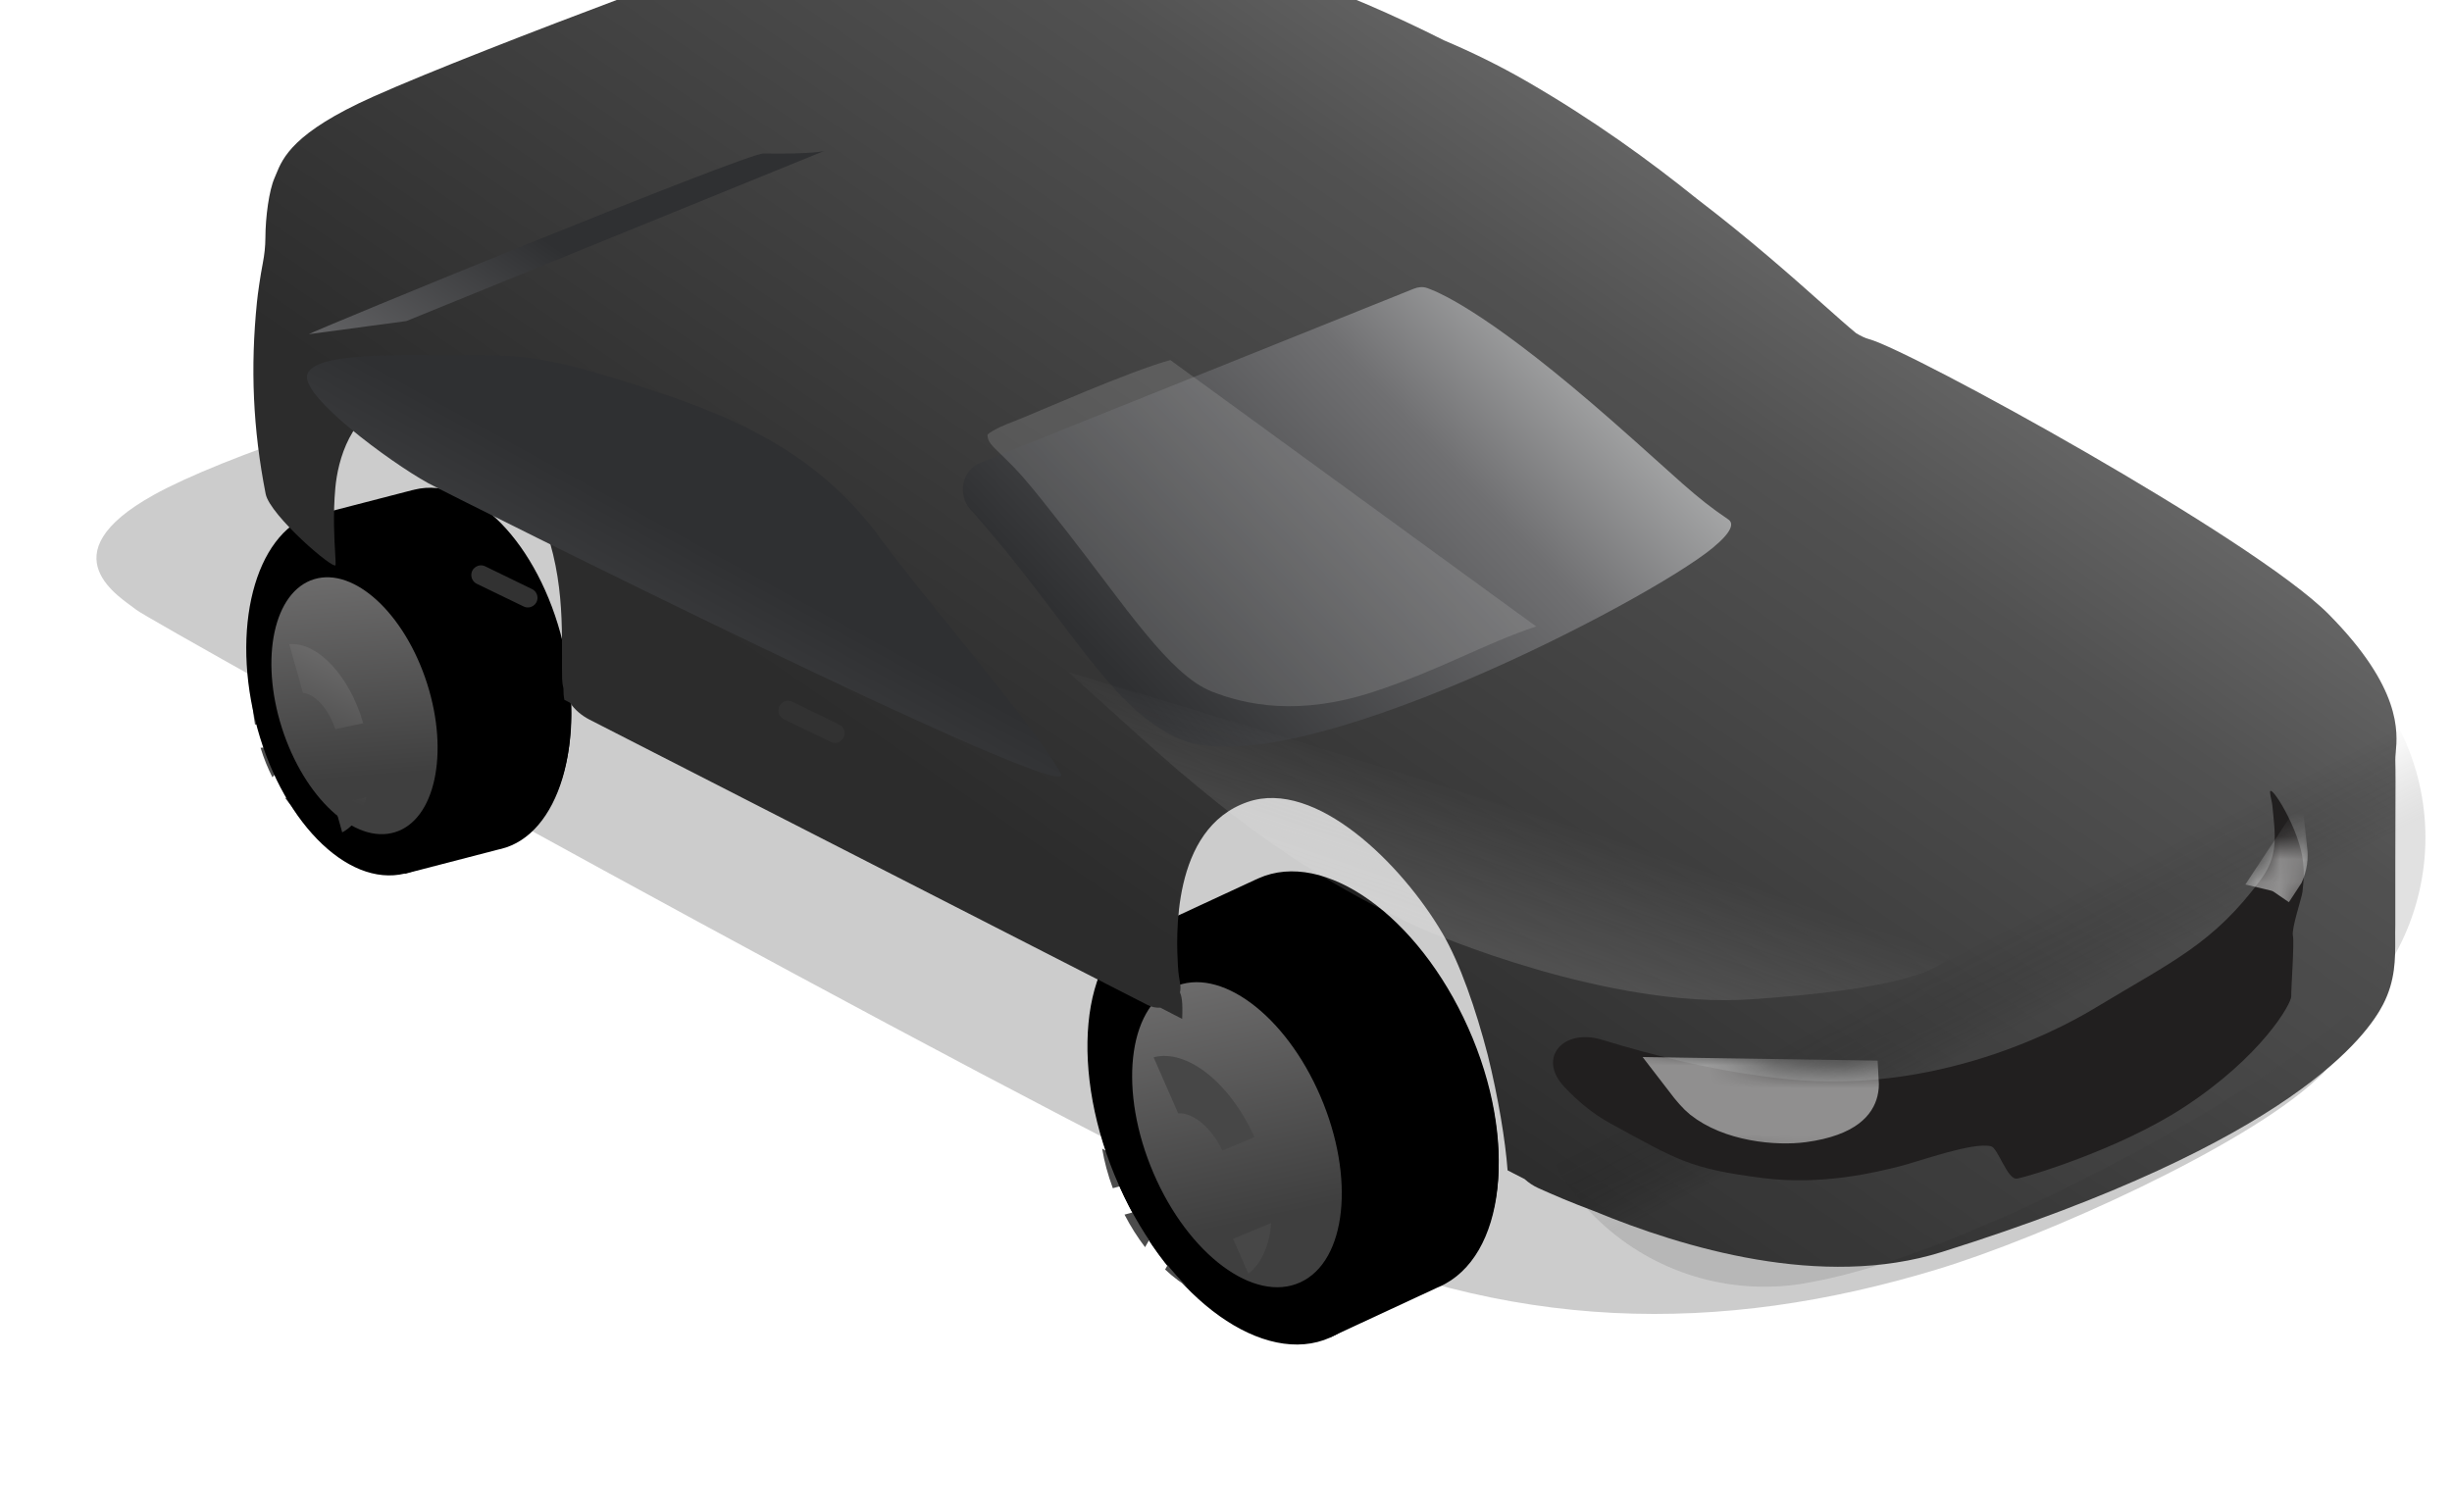 <svg width="107" height="66" viewBox="0 0 107 66" fill="none" xmlns="http://www.w3.org/2000/svg">
<g clip-path="url(#clip0_225_2492)">
<g filter="url(#filter0_f_225_2492)">
<path d="M84.475 55.424C89.254 53.981 97.952 50.039 101.079 47.121C104.684 44.068 97.206 40.651 96.319 40.136C95.432 39.621 51.832 17.996 44.228 14.649C36.623 11.303 12.543 18.363 6.712 21.6C1.959 24.239 5.318 26.105 5.951 26.62C6.585 27.135 42.904 47.379 55.958 53.558C65.844 58.237 75.096 58.256 84.475 55.424Z" fill="black" fill-opacity="0.2"/>
</g>
<path fill-rule="evenodd" clip-rule="evenodd" d="M49.999 40.718L54.822 38.481L54.823 38.483C54.853 38.469 54.883 38.455 54.913 38.442C57.786 37.152 61.885 40.074 64.068 44.967C66.251 49.86 65.691 54.872 62.818 56.162C62.783 56.177 62.748 56.192 62.713 56.207L58.052 58.372L55.478 52.729C54.794 51.827 54.176 50.786 53.663 49.636C53.19 48.576 52.846 47.51 52.626 46.477L49.999 40.718Z" fill="black"/>
<ellipse cx="5.705" cy="9.69" rx="5.705" ry="9.69" transform="matrix(-0.912 0.409 0.408 0.914 55.343 38.337)" fill="black"/>
<g filter="url(#filter1_i_225_2492)">
<ellipse cx="4.279" cy="7.268" rx="4.279" ry="7.268" transform="matrix(-0.912 0.409 0.408 0.914 54.865 41.139)" fill="url(#paint0_linear_225_2492)"/>
</g>
<g filter="url(#filter2_di_225_2492)">
<path fill-rule="evenodd" clip-rule="evenodd" d="M55.091 45.101C55.359 45.349 55.62 45.628 55.869 45.936L55.091 47.288L55.091 45.101ZM55.091 51.612L55.091 51.616L56.885 54.734C57.318 54.372 57.628 53.837 57.808 53.185L55.091 51.612ZM55.091 54.111L55.091 55.209C55.309 55.241 55.523 55.247 55.732 55.224L55.091 54.111ZM53.847 54.763L53.847 51.95L53.845 51.947L52.711 53.918C53.079 54.263 53.462 54.548 53.847 54.763ZM53.847 47.48L53.847 44.215C53.013 43.788 52.176 43.691 51.461 44.012C51.261 44.101 51.08 44.22 50.916 44.364L52.757 47.562C52.821 47.506 52.891 47.46 52.969 47.425C53.233 47.306 53.539 47.335 53.847 47.48ZM52.149 49.908L50.429 50.37C50.212 49.785 50.057 49.204 49.963 48.642L52.149 49.908ZM50.939 51.523L52.967 50.978L51.836 52.944C51.51 52.518 51.207 52.041 50.939 51.523ZM55.544 48.996L56.651 47.073C56.836 47.389 57.009 47.724 57.165 48.075C57.23 48.22 57.291 48.365 57.348 48.511L55.544 48.996ZM51.691 48.204L49.855 47.141C49.874 46.545 49.974 45.998 50.15 45.527L51.691 48.204ZM57.992 51.853L55.504 50.412C55.504 50.374 55.503 50.336 55.502 50.297L57.731 49.698C57.922 50.451 58.007 51.182 57.992 51.853Z" fill="#4C4C4C"/>
</g>
<path fill-rule="evenodd" clip-rule="evenodd" d="M49.999 40.617L54.823 38.38L54.824 38.382C54.854 38.367 54.885 38.353 54.916 38.339C57.789 37.049 61.888 39.971 64.07 44.864C66.253 49.757 65.694 54.769 62.821 56.059C62.786 56.074 62.752 56.089 62.717 56.104L58.052 58.27L55.473 52.617C54.793 51.716 54.177 50.679 53.666 49.534C53.195 48.477 52.852 47.416 52.632 46.387L49.999 40.617Z" fill="black"/>
<path d="M48.83 51.742C51.011 56.631 55.108 59.55 57.981 58.26C60.854 56.971 61.415 51.962 59.234 47.072C57.053 42.183 52.832 39.001 49.959 40.291C47.086 41.58 46.648 46.853 48.83 51.742Z" fill="black"/>
<g filter="url(#filter3_i_225_2492)">
<ellipse cx="4.01" cy="7.009" rx="4.01" ry="7.009" transform="matrix(-0.908 0.419 0.395 0.919 54.851 41.408)" fill="url(#paint1_linear_225_2492)"/>
</g>
<g filter="url(#filter4_di_225_2492)">
<path fill-rule="evenodd" clip-rule="evenodd" d="M56.61 48.145C55.538 45.753 53.647 44.275 52.209 44.656L53.281 47.103C53.934 47.065 54.721 47.712 55.212 48.723L56.61 48.145ZM57.339 51.891C57.257 52.869 56.919 53.664 56.343 54.099L55.677 52.577L57.339 51.891Z" fill="#474747"/>
</g>
<path fill-rule="evenodd" clip-rule="evenodd" d="M13.758 22.49L18.008 21.39L18.009 21.392C18.036 21.385 18.064 21.378 18.092 21.371C20.617 20.751 23.513 23.734 24.559 28.034C25.605 32.334 24.407 36.322 21.881 36.942C21.849 36.95 21.817 36.957 21.785 36.964L17.677 38.029L16.42 33.043C16.003 32.212 15.658 31.281 15.414 30.279C15.189 29.354 15.068 28.444 15.041 27.579L13.758 22.49Z" fill="black"/>
<ellipse cx="4.711" cy="8.002" rx="4.711" ry="8.002" transform="matrix(-0.971 0.238 0.237 0.972 18.446 21.35)" fill="black"/>
<g filter="url(#filter5_i_225_2492)">
<ellipse cx="3.534" cy="6.001" rx="3.534" ry="6.001" transform="matrix(-0.971 0.238 0.237 0.972 17.645 23.554)" fill="url(#paint2_linear_225_2492)"/>
</g>
<g filter="url(#filter6_di_225_2492)">
<path fill-rule="evenodd" clip-rule="evenodd" d="M17.237 26.805C17.419 27.047 17.59 27.314 17.747 27.602L16.911 28.589L17.237 26.805ZM16.27 32.094L16.269 32.098L17.265 34.9C17.67 34.671 18.002 34.282 18.245 33.779L16.27 32.094ZM15.899 34.124L15.735 35.018C15.908 35.077 16.082 35.113 16.255 35.126L15.899 34.124ZM14.791 34.469L15.209 32.186L13.996 33.616C14.243 33.95 14.511 34.237 14.791 34.469ZM15.873 28.555L16.358 25.901C15.744 25.431 15.08 25.228 14.452 25.382C14.276 25.425 14.111 25.494 13.956 25.587L14.976 28.458C15.036 28.422 15.1 28.396 15.167 28.379C15.399 28.322 15.644 28.391 15.873 28.555ZM14.135 30.274L12.669 30.394C12.58 29.887 12.541 29.391 12.547 28.921L14.135 30.274ZM12.912 31.407L14.641 31.266L13.43 32.694C13.228 32.299 13.053 31.867 12.912 31.407ZM17.029 30.039L18.213 28.642C18.317 28.926 18.407 29.223 18.482 29.532C18.513 29.659 18.541 29.787 18.566 29.913L17.029 30.039ZM14.014 28.82L12.683 27.684C12.787 27.204 12.948 26.775 13.161 26.419L14.014 28.82ZM18.593 32.724L16.784 31.181C16.789 31.151 16.794 31.121 16.798 31.09L18.701 30.935C18.744 31.575 18.704 32.181 18.593 32.724Z" fill="#4C4C4C"/>
</g>
<path fill-rule="evenodd" clip-rule="evenodd" d="M13.744 22.601L17.995 21.502L17.995 21.504C18.021 21.497 18.047 21.49 18.074 21.483C20.599 20.864 23.494 23.847 24.541 28.147C25.587 32.447 24.388 36.435 21.863 37.055C21.829 37.063 21.794 37.071 21.76 37.078L17.664 38.14L16.412 33.177C15.99 32.341 15.642 31.402 15.396 30.391C15.169 29.458 15.047 28.54 15.022 27.668L13.744 22.601Z" fill="black"/>
<ellipse cx="4.764" cy="8.09" rx="4.764" ry="8.09" transform="matrix(-0.971 0.238 0.237 0.972 18.463 21.268)" fill="black"/>
<g filter="url(#filter7_i_225_2492)">
<g filter="url(#filter8_i_225_2492)">
<ellipse cx="3.315" cy="5.795" rx="3.315" ry="5.795" transform="matrix(-0.956 0.291 0.304 0.953 16.877 24.317)" fill="url(#paint3_linear_225_2492)"/>
</g>
<g filter="url(#filter9_di_225_2492)">
<path fill-rule="evenodd" clip-rule="evenodd" d="M17.719 30.073C17.113 27.988 15.722 26.521 14.489 26.621L15.088 28.75C15.633 28.812 16.209 29.448 16.497 30.336L17.719 30.073ZM17.858 33.304C17.667 34.03 17.304 34.582 16.801 34.837L16.455 33.606L17.858 33.304Z" fill="url(#paint4_linear_225_2492)"/>
</g>
</g>
<g filter="url(#filter10_ii_225_2492)">
<path fill-rule="evenodd" clip-rule="evenodd" d="M77.261 20.145C77.473 20.273 77.66 20.362 77.823 20.405C79.614 20.885 94.615 29.111 97.886 32.417C101.069 35.634 100.892 37.557 100.81 38.45C100.799 38.579 100.789 38.686 100.791 38.773C100.804 39.206 100.801 40.076 100.796 41.184C100.794 41.836 100.791 42.57 100.791 43.346L100.791 45.981C100.785 46.178 100.786 46.379 100.787 46.584C100.791 47.455 100.795 48.402 100.261 49.44C99.603 50.718 96.425 55.408 81.002 60.252C75.78 61.892 69.715 60.075 65.841 58.471C64.866 58.109 64.033 57.753 63.391 57.461C63.17 57.361 62.971 57.227 62.797 57.069C62.584 56.961 62.404 56.868 62.263 56.795C62.18 56.752 62.11 56.715 62.053 56.687C61.956 55.38 61.647 53.523 61.189 51.659C60.667 49.647 59.975 47.648 59.214 46.348C57.443 43.319 53.673 39.584 50.709 40.608C47.344 41.769 47.603 46.606 47.667 47.761C47.687 48.101 47.726 48.328 47.765 48.551L47.765 48.551C47.787 48.681 47.783 48.803 47.756 48.914C47.828 49.09 47.886 49.33 47.852 50.078L46.904 49.588C46.721 49.6 46.527 49.564 46.343 49.47L21.992 37.015C21.645 36.837 21.348 36.584 21.137 36.276L20.893 36.15C20.862 35.987 20.851 35.823 20.853 35.656C20.819 35.522 20.799 35.382 20.795 35.238C20.788 34.922 20.789 34.588 20.79 34.236V34.236C20.795 32.187 20.801 29.555 19.167 26.695C17.672 24.081 15.495 22.35 13.519 22.97C11.543 23.59 11.005 25.718 10.898 26.904C10.792 28.067 10.855 29.136 10.891 29.755C10.906 30.004 10.916 30.181 10.91 30.262C10.887 30.544 8.041 28.096 7.858 27.163C7.302 24.325 7.186 21.666 7.478 18.785C7.514 18.425 7.624 17.648 7.733 17.091C7.803 16.73 7.845 16.358 7.846 15.99C7.85 15.051 8.01 13.907 8.242 13.379C8.266 13.325 8.289 13.267 8.314 13.206L8.314 13.206C8.604 12.495 9.055 11.385 12.538 9.828C17.482 7.617 30.946 2.696 31.467 2.581C32.697 2.309 34.274 2.426 35.55 2.52C36.299 2.576 36.945 2.623 37.356 2.581C43.3 1.962 50.189 2.782 59.279 7.364C60.5 7.882 61.707 8.472 62.876 9.147C65.798 10.833 68.258 12.624 70.302 14.271C72.671 16.083 74.5 17.711 75.813 18.881L75.813 18.881C76.397 19.401 76.879 19.83 77.261 20.145Z" fill="url(#paint5_linear_225_2492)"/>
</g>
<g filter="url(#filter11_ddi_225_2492)">
<path d="M53.393 30.405C50.317 29.132 48.494 25.154 44.215 20.369C43.626 19.709 43.851 18.65 44.672 18.32L63.56 10.736C63.746 10.661 63.948 10.636 64.137 10.702C64.879 10.961 67.146 12.045 72.239 16.522C75.179 19.107 75.768 19.78 77.287 20.804C77.527 20.966 77.485 21.322 76.603 22.05C73.789 24.368 58.283 32.428 53.393 30.405Z" fill="url(#paint6_linear_225_2492)"/>
</g>
<g filter="url(#filter12_di_225_2492)">
<path d="M30.072 12.993C25.726 11.625 25.112 11.752 21.774 11.752C19.706 11.752 16.264 11.637 15.906 12.566C15.548 13.496 19.517 16.415 21.16 17.324C21.963 17.768 49.662 31.646 48.781 30.006C47.696 27.985 42.702 22.213 40.996 19.856C38.152 15.926 34.419 14.361 30.072 12.993Z" fill="url(#paint7_linear_225_2492)"/>
</g>
<g filter="url(#filter13_di_225_2492)">
<path d="M20.223 10.257L38.458 2.831C38.458 2.831 38.049 2.975 35.812 2.942C35.031 2.931 16.105 10.709 15.967 10.83L20.223 10.257Z" fill="url(#paint8_linear_225_2492)"/>
</g>
<g filter="url(#filter14_f_225_2492)">
<path d="M61.773 40.417C54.77 37.162 50.835 33.076 46.616 29.342C59.18 33.066 85.477 41.217 85.065 41.747C84.55 42.41 82.661 43.197 76.385 43.62C70.207 44.036 62.575 40.789 61.773 40.417Z" fill="url(#paint9_linear_225_2492)" fill-opacity="0.21"/>
</g>
<g filter="url(#filter15_di_225_2492)">
<path d="M36.857 30.77C36.857 30.608 36.765 30.461 36.619 30.39L34.576 29.396C34.295 29.26 33.969 29.465 33.969 29.777C33.969 29.94 34.062 30.088 34.208 30.159L36.253 31.15C36.533 31.285 36.857 31.081 36.857 30.77Z" fill="#323232"/>
</g>
<g filter="url(#filter16_di_225_2492)">
<path d="M23.455 24.858C23.455 24.697 23.362 24.549 23.217 24.478L21.174 23.485C20.893 23.348 20.567 23.553 20.567 23.865C20.567 24.028 20.66 24.177 20.806 24.247L22.851 25.238C23.13 25.373 23.455 25.169 23.455 24.858Z" fill="#323232"/>
</g>
<path d="M67.033 27.343L51.071 15.717C49.243 16.212 45.083 18.074 44.29 18.372C43.263 18.758 43.093 18.972 43.093 18.972C43.093 19.282 43.251 19.418 43.749 19.903C44.464 20.597 44.767 20.917 46.538 23.177C49.088 26.433 51.028 29.462 52.889 30.189C54.369 30.767 56.677 31.272 59.962 30.189C62.899 29.22 64.707 28.125 67.033 27.343Z" fill="#C4C4C4" fill-opacity="0.2"/>
<g opacity="0.17" filter="url(#filter17_f_225_2492)">
<path d="M95.34 36.555C90.991 39.995 81.316 44.914 76.996 45.664" stroke="url(#paint10_linear_225_2492)" stroke-width="21" stroke-linecap="round" stroke-linejoin="round"/>
</g>
<g filter="url(#filter18_dii_225_2492)">
<path d="M98.657 37.81C99.449 36.741 99.285 35.873 99.161 34.581C99.142 34.389 99.073 34.2 99.061 34.007C99.032 33.533 100.354 35.59 100.504 37.056C100.559 37.59 100.525 37.86 100.475 38.353C100.452 38.579 99.988 39.956 100.057 40.254C100.126 40.551 99.974 42.6 99.985 42.91C99.995 43.219 98.702 45.524 95.304 47.746C92.481 49.593 88.428 50.805 88.013 50.864C87.597 50.924 87.19 49.531 86.888 49.453C86.099 49.252 83.767 50.108 82.897 50.327C81.881 50.582 79.511 51.171 76.921 50.838C73.718 50.427 73.227 50.063 70.282 48.459C69.515 48.042 68.836 47.47 68.263 46.859C67.063 45.582 68.23 44.29 69.906 44.803C72.085 45.469 74.924 46.207 77.99 46.521C85.06 47.246 90.644 43.887 91.444 43.404C94.807 41.374 96.573 40.623 98.657 37.81Z" fill="#211F1F"/>
</g>
<mask id="mask0_225_2492" style="mask-type:alpha" maskUnits="userSpaceOnUse" x="67" y="36" width="34" height="15">
<path d="M98.66 37.797C98.717 37.719 98.77 37.64 98.819 37.561C99.397 36.607 100.682 36.002 100.852 37.105C100.907 37.639 100.894 37.978 100.844 38.471C100.821 38.697 99.992 39.942 100.061 40.239C100.131 40.536 99.981 42.586 99.991 42.895C100.002 43.205 98.71 45.51 95.313 47.735C92.492 49.583 88.439 50.798 88.024 50.858C87.609 50.918 87.201 49.525 86.899 49.448C86.109 49.247 83.778 50.105 82.908 50.324C81.892 50.58 79.523 51.17 76.933 50.839C73.729 50.43 73.238 50.066 70.292 48.464C69.525 48.047 68.845 47.476 68.272 46.866C67.071 45.589 68.237 44.297 69.913 44.808C72.093 45.473 74.933 46.209 77.999 46.522C85.069 47.242 90.651 43.879 91.451 43.395C94.812 41.363 96.579 40.611 98.66 37.797Z" fill="#999999"/>
</mask>
<g mask="url(#mask0_225_2492)">
<g filter="url(#filter19_d_225_2492)">
<path d="M72.963 45.551L80.443 45.664C80.451 45.802 80.443 45.946 80.408 46.087C80.355 46.3 80.234 46.539 79.931 46.766C79.613 47.004 79.051 47.259 78.071 47.391C77.52 47.465 76.727 47.464 75.908 47.308C75.085 47.152 74.303 46.853 73.714 46.384C73.508 46.22 73.24 45.912 72.963 45.551Z" stroke="white" stroke-opacity="0.5" stroke-width="1.853"/>
</g>
<g filter="url(#filter20_d_225_2492)">
<path d="M98.309 37.185L98.991 36.152C99.029 36.499 98.992 36.889 98.804 37.294C98.788 37.329 98.771 37.356 98.756 37.378C98.611 37.278 98.452 37.219 98.309 37.185Z" stroke="white" stroke-opacity="0.5" stroke-width="1.544"/>
</g>
</g>
</g>
<defs>
<filter id="filter0_f_225_2492" x="-13.148" y="-3.586" width="132.559" height="78.295" filterUnits="userSpaceOnUse" color-interpolation-filters="sRGB">
<feFlood flood-opacity="0" result="BackgroundImageFix"/>
<feBlend mode="normal" in="SourceGraphic" in2="BackgroundImageFix" result="shape"/>
<feGaussianBlur stdDeviation="8.678" result="effect1_foregroundBlur_225_2492"/>
</filter>
<filter id="filter1_i_225_2492" x="49.026" y="42.661" width="9.799" height="13.738" filterUnits="userSpaceOnUse" color-interpolation-filters="sRGB">
<feFlood flood-opacity="0" result="BackgroundImageFix"/>
<feBlend mode="normal" in="SourceGraphic" in2="BackgroundImageFix" result="shape"/>
<feColorMatrix in="SourceAlpha" type="matrix" values="0 0 0 0 0 0 0 0 0 0 0 0 0 0 0 0 0 0 127 0" result="hardAlpha"/>
<feMorphology radius="0.623" operator="erode" in="SourceAlpha" result="effect1_innerShadow_225_2492"/>
<feOffset/>
<feGaussianBlur stdDeviation="0.311"/>
<feComposite in2="hardAlpha" operator="arithmetic" k2="-1" k3="1"/>
<feColorMatrix type="matrix" values="0 0 0 0 0 0 0 0 0 0 0 0 0 0 0 0 0 0 0.25 0"/>
<feBlend mode="normal" in2="shape" result="effect1_innerShadow_225_2492"/>
</filter>
<filter id="filter2_di_225_2492" x="47.987" y="43.697" width="10.381" height="12.786" filterUnits="userSpaceOnUse" color-interpolation-filters="sRGB">
<feFlood flood-opacity="0" result="BackgroundImageFix"/>
<feColorMatrix in="SourceAlpha" type="matrix" values="0 0 0 0 0 0 0 0 0 0 0 0 0 0 0 0 0 0 127 0" result="hardAlpha"/>
<feOffset dy="0.249"/>
<feGaussianBlur stdDeviation="0.187"/>
<feColorMatrix type="matrix" values="0 0 0 0 1 0 0 0 0 1 0 0 0 0 1 0 0 0 0.41 0"/>
<feBlend mode="normal" in2="BackgroundImageFix" result="effect1_dropShadow_225_2492"/>
<feBlend mode="normal" in="SourceGraphic" in2="effect1_dropShadow_225_2492" result="shape"/>
<feColorMatrix in="SourceAlpha" type="matrix" values="0 0 0 0 0 0 0 0 0 0 0 0 0 0 0 0 0 0 127 0" result="hardAlpha"/>
<feOffset dx="-1.868" dy="1.245"/>
<feGaussianBlur stdDeviation="0.934"/>
<feComposite in2="hardAlpha" operator="arithmetic" k2="-1" k3="1"/>
<feColorMatrix type="matrix" values="0 0 0 0 0 0 0 0 0 0 0 0 0 0 0 0 0 0 0.25 0"/>
<feBlend mode="normal" in2="shape" result="effect2_innerShadow_225_2492"/>
</filter>
<filter id="filter3_i_225_2492" x="49.403" y="42.872" width="9.144" height="13.315" filterUnits="userSpaceOnUse" color-interpolation-filters="sRGB">
<feFlood flood-opacity="0" result="BackgroundImageFix"/>
<feBlend mode="normal" in="SourceGraphic" in2="BackgroundImageFix" result="shape"/>
<feColorMatrix in="SourceAlpha" type="matrix" values="0 0 0 0 0 0 0 0 0 0 0 0 0 0 0 0 0 0 127 0" result="hardAlpha"/>
<feMorphology radius="0.457" operator="erode" in="SourceAlpha" result="effect1_innerShadow_225_2492"/>
<feOffset/>
<feGaussianBlur stdDeviation="0.229"/>
<feComposite in2="hardAlpha" operator="arithmetic" k2="-1" k3="1"/>
<feColorMatrix type="matrix" values="0 0 0 0 0 0 0 0 0 0 0 0 0 0 0 0 0 0 0.25 0"/>
<feBlend mode="normal" in2="shape" result="effect1_innerShadow_225_2492"/>
</filter>
<filter id="filter4_di_225_2492" x="50.342" y="44.472" width="7.371" height="10.872" filterUnits="userSpaceOnUse" color-interpolation-filters="sRGB">
<feFlood flood-opacity="0" result="BackgroundImageFix"/>
<feColorMatrix in="SourceAlpha" type="matrix" values="0 0 0 0 0 0 0 0 0 0 0 0 0 0 0 0 0 0 127 0" result="hardAlpha"/>
<feOffset dy="0.249"/>
<feGaussianBlur stdDeviation="0.187"/>
<feColorMatrix type="matrix" values="0 0 0 0 1 0 0 0 0 1 0 0 0 0 1 0 0 0 0.41 0"/>
<feBlend mode="normal" in2="BackgroundImageFix" result="effect1_dropShadow_225_2492"/>
<feBlend mode="normal" in="SourceGraphic" in2="effect1_dropShadow_225_2492" result="shape"/>
<feColorMatrix in="SourceAlpha" type="matrix" values="0 0 0 0 0 0 0 0 0 0 0 0 0 0 0 0 0 0 127 0" result="hardAlpha"/>
<feOffset dx="-1.868" dy="1.245"/>
<feGaussianBlur stdDeviation="0.934"/>
<feComposite in2="hardAlpha" operator="arithmetic" k2="-1" k3="1"/>
<feColorMatrix type="matrix" values="0 0 0 0 0 0 0 0 0 0 0 0 0 0 0 0 0 0 0.25 0"/>
<feBlend mode="normal" in2="shape" result="effect2_innerShadow_225_2492"/>
</filter>
<filter id="filter5_i_225_2492" x="11.922" y="24.334" width="7.426" height="11.792" filterUnits="userSpaceOnUse" color-interpolation-filters="sRGB">
<feFlood flood-opacity="0" result="BackgroundImageFix"/>
<feBlend mode="normal" in="SourceGraphic" in2="BackgroundImageFix" result="shape"/>
<feColorMatrix in="SourceAlpha" type="matrix" values="0 0 0 0 0 0 0 0 0 0 0 0 0 0 0 0 0 0 127 0" result="hardAlpha"/>
<feMorphology radius="0.514" operator="erode" in="SourceAlpha" result="effect1_innerShadow_225_2492"/>
<feOffset/>
<feGaussianBlur stdDeviation="0.257"/>
<feComposite in2="hardAlpha" operator="arithmetic" k2="-1" k3="1"/>
<feColorMatrix type="matrix" values="0 0 0 0 0 0 0 0 0 0 0 0 0 0 0 0 0 0 0.25 0"/>
<feBlend mode="normal" in2="shape" result="effect1_innerShadow_225_2492"/>
</filter>
<filter id="filter6_di_225_2492" x="11.005" y="25.228" width="8.022" height="10.926" filterUnits="userSpaceOnUse" color-interpolation-filters="sRGB">
<feFlood flood-opacity="0" result="BackgroundImageFix"/>
<feColorMatrix in="SourceAlpha" type="matrix" values="0 0 0 0 0 0 0 0 0 0 0 0 0 0 0 0 0 0 127 0" result="hardAlpha"/>
<feOffset dy="0.206"/>
<feGaussianBlur stdDeviation="0.154"/>
<feColorMatrix type="matrix" values="0 0 0 0 1 0 0 0 0 1 0 0 0 0 1 0 0 0 0.41 0"/>
<feBlend mode="normal" in2="BackgroundImageFix" result="effect1_dropShadow_225_2492"/>
<feBlend mode="normal" in="SourceGraphic" in2="effect1_dropShadow_225_2492" result="shape"/>
<feColorMatrix in="SourceAlpha" type="matrix" values="0 0 0 0 0 0 0 0 0 0 0 0 0 0 0 0 0 0 127 0" result="hardAlpha"/>
<feOffset dx="-1.542" dy="1.028"/>
<feGaussianBlur stdDeviation="0.771"/>
<feComposite in2="hardAlpha" operator="arithmetic" k2="-1" k3="1"/>
<feColorMatrix type="matrix" values="0 0 0 0 0 0 0 0 0 0 0 0 0 0 0 0 0 0 0.25 0"/>
<feBlend mode="normal" in2="shape" result="effect2_innerShadow_225_2492"/>
</filter>
<filter id="filter7_i_225_2492" x="11.845" y="25.198" width="7.254" height="11.217" filterUnits="userSpaceOnUse" color-interpolation-filters="sRGB">
<feFlood flood-opacity="0" result="BackgroundImageFix"/>
<feBlend mode="normal" in="SourceGraphic" in2="BackgroundImageFix" result="shape"/>
<feColorMatrix in="SourceAlpha" type="matrix" values="0 0 0 0 0 0 0 0 0 0 0 0 0 0 0 0 0 0 127 0" result="hardAlpha"/>
<feMorphology radius="0.457" operator="erode" in="SourceAlpha" result="effect1_innerShadow_225_2492"/>
<feOffset/>
<feGaussianBlur stdDeviation="0.229"/>
<feComposite in2="hardAlpha" operator="arithmetic" k2="-1" k3="1"/>
<feColorMatrix type="matrix" values="0 0 0 0 0 0 0 0 0 0 0 0 0 0 0 0 0 0 0.25 0"/>
<feBlend mode="normal" in2="shape" result="effect1_innerShadow_225_2492"/>
</filter>
<filter id="filter8_i_225_2492" x="11.845" y="25.198" width="7.254" height="11.217" filterUnits="userSpaceOnUse" color-interpolation-filters="sRGB">
<feFlood flood-opacity="0" result="BackgroundImageFix"/>
<feBlend mode="normal" in="SourceGraphic" in2="BackgroundImageFix" result="shape"/>
<feColorMatrix in="SourceAlpha" type="matrix" values="0 0 0 0 0 0 0 0 0 0 0 0 0 0 0 0 0 0 127 0" result="hardAlpha"/>
<feMorphology radius="0.463" operator="erode" in="SourceAlpha" result="effect1_innerShadow_225_2492"/>
<feOffset/>
<feGaussianBlur stdDeviation="0.231"/>
<feComposite in2="hardAlpha" operator="arithmetic" k2="-1" k3="1"/>
<feColorMatrix type="matrix" values="0 0 0 0 0 0 0 0 0 0 0 0 0 0 0 0 0 0 0.25 0"/>
<feBlend mode="normal" in2="shape" result="effect1_innerShadow_225_2492"/>
</filter>
<filter id="filter9_di_225_2492" x="12.622" y="26.492" width="5.609" height="9.59" filterUnits="userSpaceOnUse" color-interpolation-filters="sRGB">
<feFlood flood-opacity="0" result="BackgroundImageFix"/>
<feColorMatrix in="SourceAlpha" type="matrix" values="0 0 0 0 0 0 0 0 0 0 0 0 0 0 0 0 0 0 127 0" result="hardAlpha"/>
<feOffset dy="0.249"/>
<feGaussianBlur stdDeviation="0.187"/>
<feColorMatrix type="matrix" values="0 0 0 0 1 0 0 0 0 1 0 0 0 0 1 0 0 0 0.41 0"/>
<feBlend mode="normal" in2="BackgroundImageFix" result="effect1_dropShadow_225_2492"/>
<feBlend mode="normal" in="SourceGraphic" in2="effect1_dropShadow_225_2492" result="shape"/>
<feColorMatrix in="SourceAlpha" type="matrix" values="0 0 0 0 0 0 0 0 0 0 0 0 0 0 0 0 0 0 127 0" result="hardAlpha"/>
<feOffset dx="-1.868" dy="1.245"/>
<feGaussianBlur stdDeviation="0.934"/>
<feComposite in2="hardAlpha" operator="arithmetic" k2="-1" k3="1"/>
<feColorMatrix type="matrix" values="0 0 0 0 0 0 0 0 0 0 0 0 0 0 0 0 0 0 0.25 0"/>
<feBlend mode="normal" in2="shape" result="effect2_innerShadow_225_2492"/>
</filter>
<filter id="filter10_ii_225_2492" x="7.322" y="-2.58" width="97.257" height="63.478" filterUnits="userSpaceOnUse" color-interpolation-filters="sRGB">
<feFlood flood-opacity="0" result="BackgroundImageFix"/>
<feBlend mode="normal" in="SourceGraphic" in2="BackgroundImageFix" result="shape"/>
<feColorMatrix in="SourceAlpha" type="matrix" values="0 0 0 0 0 0 0 0 0 0 0 0 0 0 0 0 0 0 127 0" result="hardAlpha"/>
<feOffset dx="3.735" dy="-4.98"/>
<feGaussianBlur stdDeviation="14.94"/>
<feComposite in2="hardAlpha" operator="arithmetic" k2="-1" k3="1"/>
<feColorMatrix type="matrix" values="0 0 0 0 0 0 0 0 0 0 0 0 0 0 0 0 0 0 0.07 0"/>
<feBlend mode="normal" in2="shape" result="effect1_innerShadow_225_2492"/>
<feColorMatrix in="SourceAlpha" type="matrix" values="0 0 0 0 0 0 0 0 0 0 0 0 0 0 0 0 0 0 127 0" result="hardAlpha"/>
<feOffset dy="-0.623"/>
<feGaussianBlur stdDeviation="1.245"/>
<feComposite in2="hardAlpha" operator="arithmetic" k2="-1" k3="1"/>
<feColorMatrix type="matrix" values="0 0 0 0 0 0 0 0 0 0 0 0 0 0 0 0 0 0 0.25 0"/>
<feBlend mode="normal" in2="effect1_innerShadow_225_2492" result="effect2_innerShadow_225_2492"/>
</filter>
<filter id="filter11_ddi_225_2492" x="41.394" y="8.796" width="37.263" height="23.799" filterUnits="userSpaceOnUse" color-interpolation-filters="sRGB">
<feFlood flood-opacity="0" result="BackgroundImageFix"/>
<feColorMatrix in="SourceAlpha" type="matrix" values="0 0 0 0 0 0 0 0 0 0 0 0 0 0 0 0 0 0 127 0" result="hardAlpha"/>
<feOffset dx="-1.245" dy="0.623"/>
<feGaussianBlur stdDeviation="0.623"/>
<feColorMatrix type="matrix" values="0 0 0 0 1 0 0 0 0 1 0 0 0 0 1 0 0 0 0.28 0"/>
<feBlend mode="normal" in2="BackgroundImageFix" result="effect1_dropShadow_225_2492"/>
<feColorMatrix in="SourceAlpha" type="matrix" values="0 0 0 0 0 0 0 0 0 0 0 0 0 0 0 0 0 0 127 0" result="hardAlpha"/>
<feOffset dy="-0.623"/>
<feGaussianBlur stdDeviation="0.623"/>
<feColorMatrix type="matrix" values="0 0 0 0 1 0 0 0 0 1 0 0 0 0 1 0 0 0 0.56 0"/>
<feBlend mode="normal" in2="effect1_dropShadow_225_2492" result="effect2_dropShadow_225_2492"/>
<feBlend mode="normal" in="SourceGraphic" in2="effect2_dropShadow_225_2492" result="shape"/>
<feColorMatrix in="SourceAlpha" type="matrix" values="0 0 0 0 0 0 0 0 0 0 0 0 0 0 0 0 0 0 127 0" result="hardAlpha"/>
<feOffset dx="-0.623" dy="1.868"/>
<feGaussianBlur stdDeviation="0.934"/>
<feComposite in2="hardAlpha" operator="arithmetic" k2="-1" k3="1"/>
<feColorMatrix type="matrix" values="0 0 0 0 0 0 0 0 0 0 0 0 0 0 0 0 0 0 0.75 0"/>
<feBlend mode="normal" in2="shape" result="effect3_innerShadow_225_2492"/>
</filter>
<filter id="filter12_di_225_2492" x="13.393" y="11.748" width="36.053" height="20.883" filterUnits="userSpaceOnUse" color-interpolation-filters="sRGB">
<feFlood flood-opacity="0" result="BackgroundImageFix"/>
<feColorMatrix in="SourceAlpha" type="matrix" values="0 0 0 0 0 0 0 0 0 0 0 0 0 0 0 0 0 0 127 0" result="hardAlpha"/>
<feOffset dy="0.644"/>
<feGaussianBlur stdDeviation="0.322"/>
<feColorMatrix type="matrix" values="0 0 0 0 0.925 0 0 0 0 0.925 0 0 0 0 0.925 0 0 0 0.37 0"/>
<feBlend mode="normal" in2="BackgroundImageFix" result="effect1_dropShadow_225_2492"/>
<feBlend mode="normal" in="SourceGraphic" in2="effect1_dropShadow_225_2492" result="shape"/>
<feColorMatrix in="SourceAlpha" type="matrix" values="0 0 0 0 0 0 0 0 0 0 0 0 0 0 0 0 0 0 127 0" result="hardAlpha"/>
<feOffset dx="-2.49" dy="3.113"/>
<feGaussianBlur stdDeviation="1.245"/>
<feComposite in2="hardAlpha" operator="arithmetic" k2="-1" k3="1"/>
<feColorMatrix type="matrix" values="0 0 0 0 0 0 0 0 0 0 0 0 0 0 0 0 0 0 0.8 0"/>
<feBlend mode="normal" in2="shape" result="effect2_innerShadow_225_2492"/>
</filter>
<filter id="filter13_di_225_2492" x="13.477" y="2.831" width="25.625" height="10.489" filterUnits="userSpaceOnUse" color-interpolation-filters="sRGB">
<feFlood flood-opacity="0" result="BackgroundImageFix"/>
<feColorMatrix in="SourceAlpha" type="matrix" values="0 0 0 0 0 0 0 0 0 0 0 0 0 0 0 0 0 0 127 0" result="hardAlpha"/>
<feOffset dy="0.644"/>
<feGaussianBlur stdDeviation="0.322"/>
<feColorMatrix type="matrix" values="0 0 0 0 0.925 0 0 0 0 0.925 0 0 0 0 0.925 0 0 0 0.37 0"/>
<feBlend mode="normal" in2="BackgroundImageFix" result="effect1_dropShadow_225_2492"/>
<feBlend mode="normal" in="SourceGraphic" in2="effect1_dropShadow_225_2492" result="shape"/>
<feColorMatrix in="SourceAlpha" type="matrix" values="0 0 0 0 0 0 0 0 0 0 0 0 0 0 0 0 0 0 127 0" result="hardAlpha"/>
<feOffset dx="-2.49" dy="3.113"/>
<feGaussianBlur stdDeviation="1.245"/>
<feComposite in2="hardAlpha" operator="arithmetic" k2="-1" k3="1"/>
<feColorMatrix type="matrix" values="0 0 0 0 0 0 0 0 0 0 0 0 0 0 0 0 0 0 0.8 0"/>
<feBlend mode="normal" in2="shape" result="effect2_innerShadow_225_2492"/>
</filter>
<filter id="filter14_f_225_2492" x="29.186" y="11.912" width="73.314" height="49.175" filterUnits="userSpaceOnUse" color-interpolation-filters="sRGB">
<feFlood flood-opacity="0" result="BackgroundImageFix"/>
<feBlend mode="normal" in="SourceGraphic" in2="BackgroundImageFix" result="shape"/>
<feGaussianBlur stdDeviation="8.715" result="effect1_foregroundBlur_225_2492"/>
</filter>
<filter id="filter15_di_225_2492" x="33.66" y="28.736" width="3.506" height="4" filterUnits="userSpaceOnUse" color-interpolation-filters="sRGB">
<feFlood flood-opacity="0" result="BackgroundImageFix"/>
<feColorMatrix in="SourceAlpha" type="matrix" values="0 0 0 0 0 0 0 0 0 0 0 0 0 0 0 0 0 0 127 0" result="hardAlpha"/>
<feOffset dy="-0.309"/>
<feGaussianBlur stdDeviation="0.154"/>
<feColorMatrix type="matrix" values="0 0 0 0 0.788 0 0 0 0 0.788 0 0 0 0 0.788 0 0 0 0.19 0"/>
<feBlend mode="normal" in2="BackgroundImageFix" result="effect1_dropShadow_225_2492"/>
<feBlend mode="normal" in="SourceGraphic" in2="effect1_dropShadow_225_2492" result="shape"/>
<feColorMatrix in="SourceAlpha" type="matrix" values="0 0 0 0 0 0 0 0 0 0 0 0 0 0 0 0 0 0 127 0" result="hardAlpha"/>
<feOffset dy="1.544"/>
<feGaussianBlur stdDeviation="0.772"/>
<feComposite in2="hardAlpha" operator="arithmetic" k2="-1" k3="1"/>
<feColorMatrix type="matrix" values="0 0 0 0 0 0 0 0 0 0 0 0 0 0 0 0 0 0 0.74 0"/>
<feBlend mode="normal" in2="shape" result="effect2_innerShadow_225_2492"/>
</filter>
<filter id="filter16_di_225_2492" x="20.258" y="22.824" width="3.506" height="4" filterUnits="userSpaceOnUse" color-interpolation-filters="sRGB">
<feFlood flood-opacity="0" result="BackgroundImageFix"/>
<feColorMatrix in="SourceAlpha" type="matrix" values="0 0 0 0 0 0 0 0 0 0 0 0 0 0 0 0 0 0 127 0" result="hardAlpha"/>
<feOffset dy="-0.309"/>
<feGaussianBlur stdDeviation="0.154"/>
<feColorMatrix type="matrix" values="0 0 0 0 0.788 0 0 0 0 0.788 0 0 0 0 0.788 0 0 0 0.19 0"/>
<feBlend mode="normal" in2="BackgroundImageFix" result="effect1_dropShadow_225_2492"/>
<feBlend mode="normal" in="SourceGraphic" in2="effect1_dropShadow_225_2492" result="shape"/>
<feColorMatrix in="SourceAlpha" type="matrix" values="0 0 0 0 0 0 0 0 0 0 0 0 0 0 0 0 0 0 127 0" result="hardAlpha"/>
<feOffset dy="1.544"/>
<feGaussianBlur stdDeviation="0.772"/>
<feComposite in2="hardAlpha" operator="arithmetic" k2="-1" k3="1"/>
<feColorMatrix type="matrix" values="0 0 0 0 0 0 0 0 0 0 0 0 0 0 0 0 0 0 0.74 0"/>
<feBlend mode="normal" in2="shape" result="effect2_innerShadow_225_2492"/>
</filter>
<filter id="filter17_f_225_2492" x="60.269" y="19.829" width="51.796" height="42.561" filterUnits="userSpaceOnUse" color-interpolation-filters="sRGB">
<feFlood flood-opacity="0" result="BackgroundImageFix"/>
<feBlend mode="normal" in="SourceGraphic" in2="BackgroundImageFix" result="shape"/>
<feGaussianBlur stdDeviation="3.113" result="effect1_foregroundBlur_225_2492"/>
</filter>
<filter id="filter18_dii_225_2492" x="64.279" y="31.028" width="39.746" height="23.984" filterUnits="userSpaceOnUse" color-interpolation-filters="sRGB">
<feFlood flood-opacity="0" result="BackgroundImageFix"/>
<feColorMatrix in="SourceAlpha" type="matrix" values="0 0 0 0 0 0 0 0 0 0 0 0 0 0 0 0 0 0 127 0" result="hardAlpha"/>
<feOffset dy="0.582"/>
<feGaussianBlur stdDeviation="1.746"/>
<feColorMatrix type="matrix" values="0 0 0 0 0 0 0 0 0 0 0 0 0 0 0 0 0 0 0.85 0"/>
<feBlend mode="normal" in2="BackgroundImageFix" result="effect1_dropShadow_225_2492"/>
<feBlend mode="normal" in="SourceGraphic" in2="effect1_dropShadow_225_2492" result="shape"/>
<feColorMatrix in="SourceAlpha" type="matrix" values="0 0 0 0 0 0 0 0 0 0 0 0 0 0 0 0 0 0 127 0" result="hardAlpha"/>
<feOffset dy="0.582"/>
<feGaussianBlur stdDeviation="0.582"/>
<feComposite in2="hardAlpha" operator="arithmetic" k2="-1" k3="1"/>
<feColorMatrix type="matrix" values="0 0 0 0 0 0 0 0 0 0 0 0 0 0 0 0 0 0 0.25 0"/>
<feBlend mode="normal" in2="shape" result="effect2_innerShadow_225_2492"/>
<feColorMatrix in="SourceAlpha" type="matrix" values="0 0 0 0 0 0 0 0 0 0 0 0 0 0 0 0 0 0 127 0" result="hardAlpha"/>
<feOffset dy="-0.582"/>
<feGaussianBlur stdDeviation="0.582"/>
<feComposite in2="hardAlpha" operator="arithmetic" k2="-1" k3="1"/>
<feColorMatrix type="matrix" values="0 0 0 0 0 0 0 0 0 0 0 0 0 0 0 0 0 0 0.25 0"/>
<feBlend mode="normal" in2="effect2_innerShadow_225_2492" result="effect3_innerShadow_225_2492"/>
</filter>
<filter id="filter19_d_225_2492" x="70.264" y="44.598" width="13.269" height="6.854" filterUnits="userSpaceOnUse" color-interpolation-filters="sRGB">
<feFlood flood-opacity="0" result="BackgroundImageFix"/>
<feColorMatrix in="SourceAlpha" type="matrix" values="0 0 0 0 0 0 0 0 0 0 0 0 0 0 0 0 0 0 127 0" result="hardAlpha"/>
<feOffset dx="0.618" dy="1.544"/>
<feGaussianBlur stdDeviation="0.772"/>
<feColorMatrix type="matrix" values="0 0 0 0 1 0 0 0 0 1 0 0 0 0 1 0 0 0 0.24 0"/>
<feBlend mode="normal" in2="BackgroundImageFix" result="effect1_dropShadow_225_2492"/>
<feBlend mode="normal" in="SourceGraphic" in2="effect1_dropShadow_225_2492" result="shape"/>
</filter>
<filter id="filter20_d_225_2492" x="96.853" y="34.493" width="4.497" height="5.269" filterUnits="userSpaceOnUse" color-interpolation-filters="sRGB">
<feFlood flood-opacity="0" result="BackgroundImageFix"/>
<feColorMatrix in="SourceAlpha" type="matrix" values="0 0 0 0 0 0 0 0 0 0 0 0 0 0 0 0 0 0 127 0" result="hardAlpha"/>
<feOffset dx="0.926" dy="0.926"/>
<feGaussianBlur stdDeviation="0.324"/>
<feColorMatrix type="matrix" values="0 0 0 0 1 0 0 0 0 1 0 0 0 0 1 0 0 0 0.24 0"/>
<feBlend mode="normal" in2="BackgroundImageFix" result="effect1_dropShadow_225_2492"/>
<feBlend mode="normal" in="SourceGraphic" in2="effect1_dropShadow_225_2492" result="shape"/>
</filter>
<linearGradient id="paint0_linear_225_2492" x1="10.092" y1="11.087" x2="10.595" y2="3.613" gradientUnits="userSpaceOnUse">
<stop stop-color="#3F3F3F"/>
<stop offset="1" stop-color="#5C5C5C"/>
</linearGradient>
<linearGradient id="paint1_linear_225_2492" x1="9.436" y1="9.731" x2="6.606" y2="-3.259" gradientUnits="userSpaceOnUse">
<stop stop-color="#3F3F3F"/>
<stop offset="1" stop-color="#777676"/>
</linearGradient>
<linearGradient id="paint2_linear_225_2492" x1="8.335" y1="9.155" x2="8.75" y2="2.983" gradientUnits="userSpaceOnUse">
<stop stop-color="#3F3F3F"/>
<stop offset="1" stop-color="#5C5C5C"/>
</linearGradient>
<linearGradient id="paint3_linear_225_2492" x1="7.801" y1="8.045" x2="5.46" y2="-2.695" gradientUnits="userSpaceOnUse">
<stop stop-color="#3F3F3F"/>
<stop offset="1" stop-color="#777676"/>
</linearGradient>
<linearGradient id="paint4_linear_225_2492" x1="12.98" y1="31.752" x2="15.786" y2="25.045" gradientUnits="userSpaceOnUse">
<stop stop-color="#3F3F3F"/>
<stop offset="1" stop-color="#777676"/>
</linearGradient>
<linearGradient id="paint5_linear_225_2492" x1="63.937" y1="58.324" x2="92.959" y2="15.957" gradientUnits="userSpaceOnUse">
<stop stop-color="#2C2C2C"/>
<stop offset="0.628" stop-color="#515151"/>
<stop offset="1" stop-color="#7D7D7D"/>
</linearGradient>
<linearGradient id="paint6_linear_225_2492" x1="64.047" y1="-7.086" x2="39.632" y2="16.018" gradientUnits="userSpaceOnUse">
<stop stop-color="#E8EAE9"/>
<stop offset="0.498" stop-color="#707072"/>
<stop offset="1" stop-color="#2F3032"/>
</linearGradient>
<linearGradient id="paint7_linear_225_2492" x1="23.954" y1="70.293" x2="47.276" y2="27.663" gradientUnits="userSpaceOnUse">
<stop stop-color="#E8EAE9"/>
<stop offset="0.498" stop-color="#707072"/>
<stop offset="1" stop-color="#2F3032"/>
</linearGradient>
<linearGradient id="paint8_linear_225_2492" x1="14.005" y1="26.24" x2="27.01" y2="7.205" gradientUnits="userSpaceOnUse">
<stop stop-color="#E8EAE9"/>
<stop offset="0.498" stop-color="#707072"/>
<stop offset="1" stop-color="#2F3032"/>
</linearGradient>
<linearGradient id="paint9_linear_225_2492" x1="64.572" y1="44.486" x2="67.602" y2="35.628" gradientUnits="userSpaceOnUse">
<stop stop-color="#ECEAEA"/>
<stop offset="1" stop-color="white" stop-opacity="0"/>
</linearGradient>
<linearGradient id="paint10_linear_225_2492" x1="86.449" y1="45.567" x2="84.407" y2="41.594" gradientUnits="userSpaceOnUse">
<stop stop-color="#4B4B4B"/>
<stop offset="0.899" stop-opacity="0"/>
</linearGradient>
<clipPath id="clip0_225_2492">
<rect width="107" height="66" fill="white"/>
</clipPath>
</defs>
</svg>
